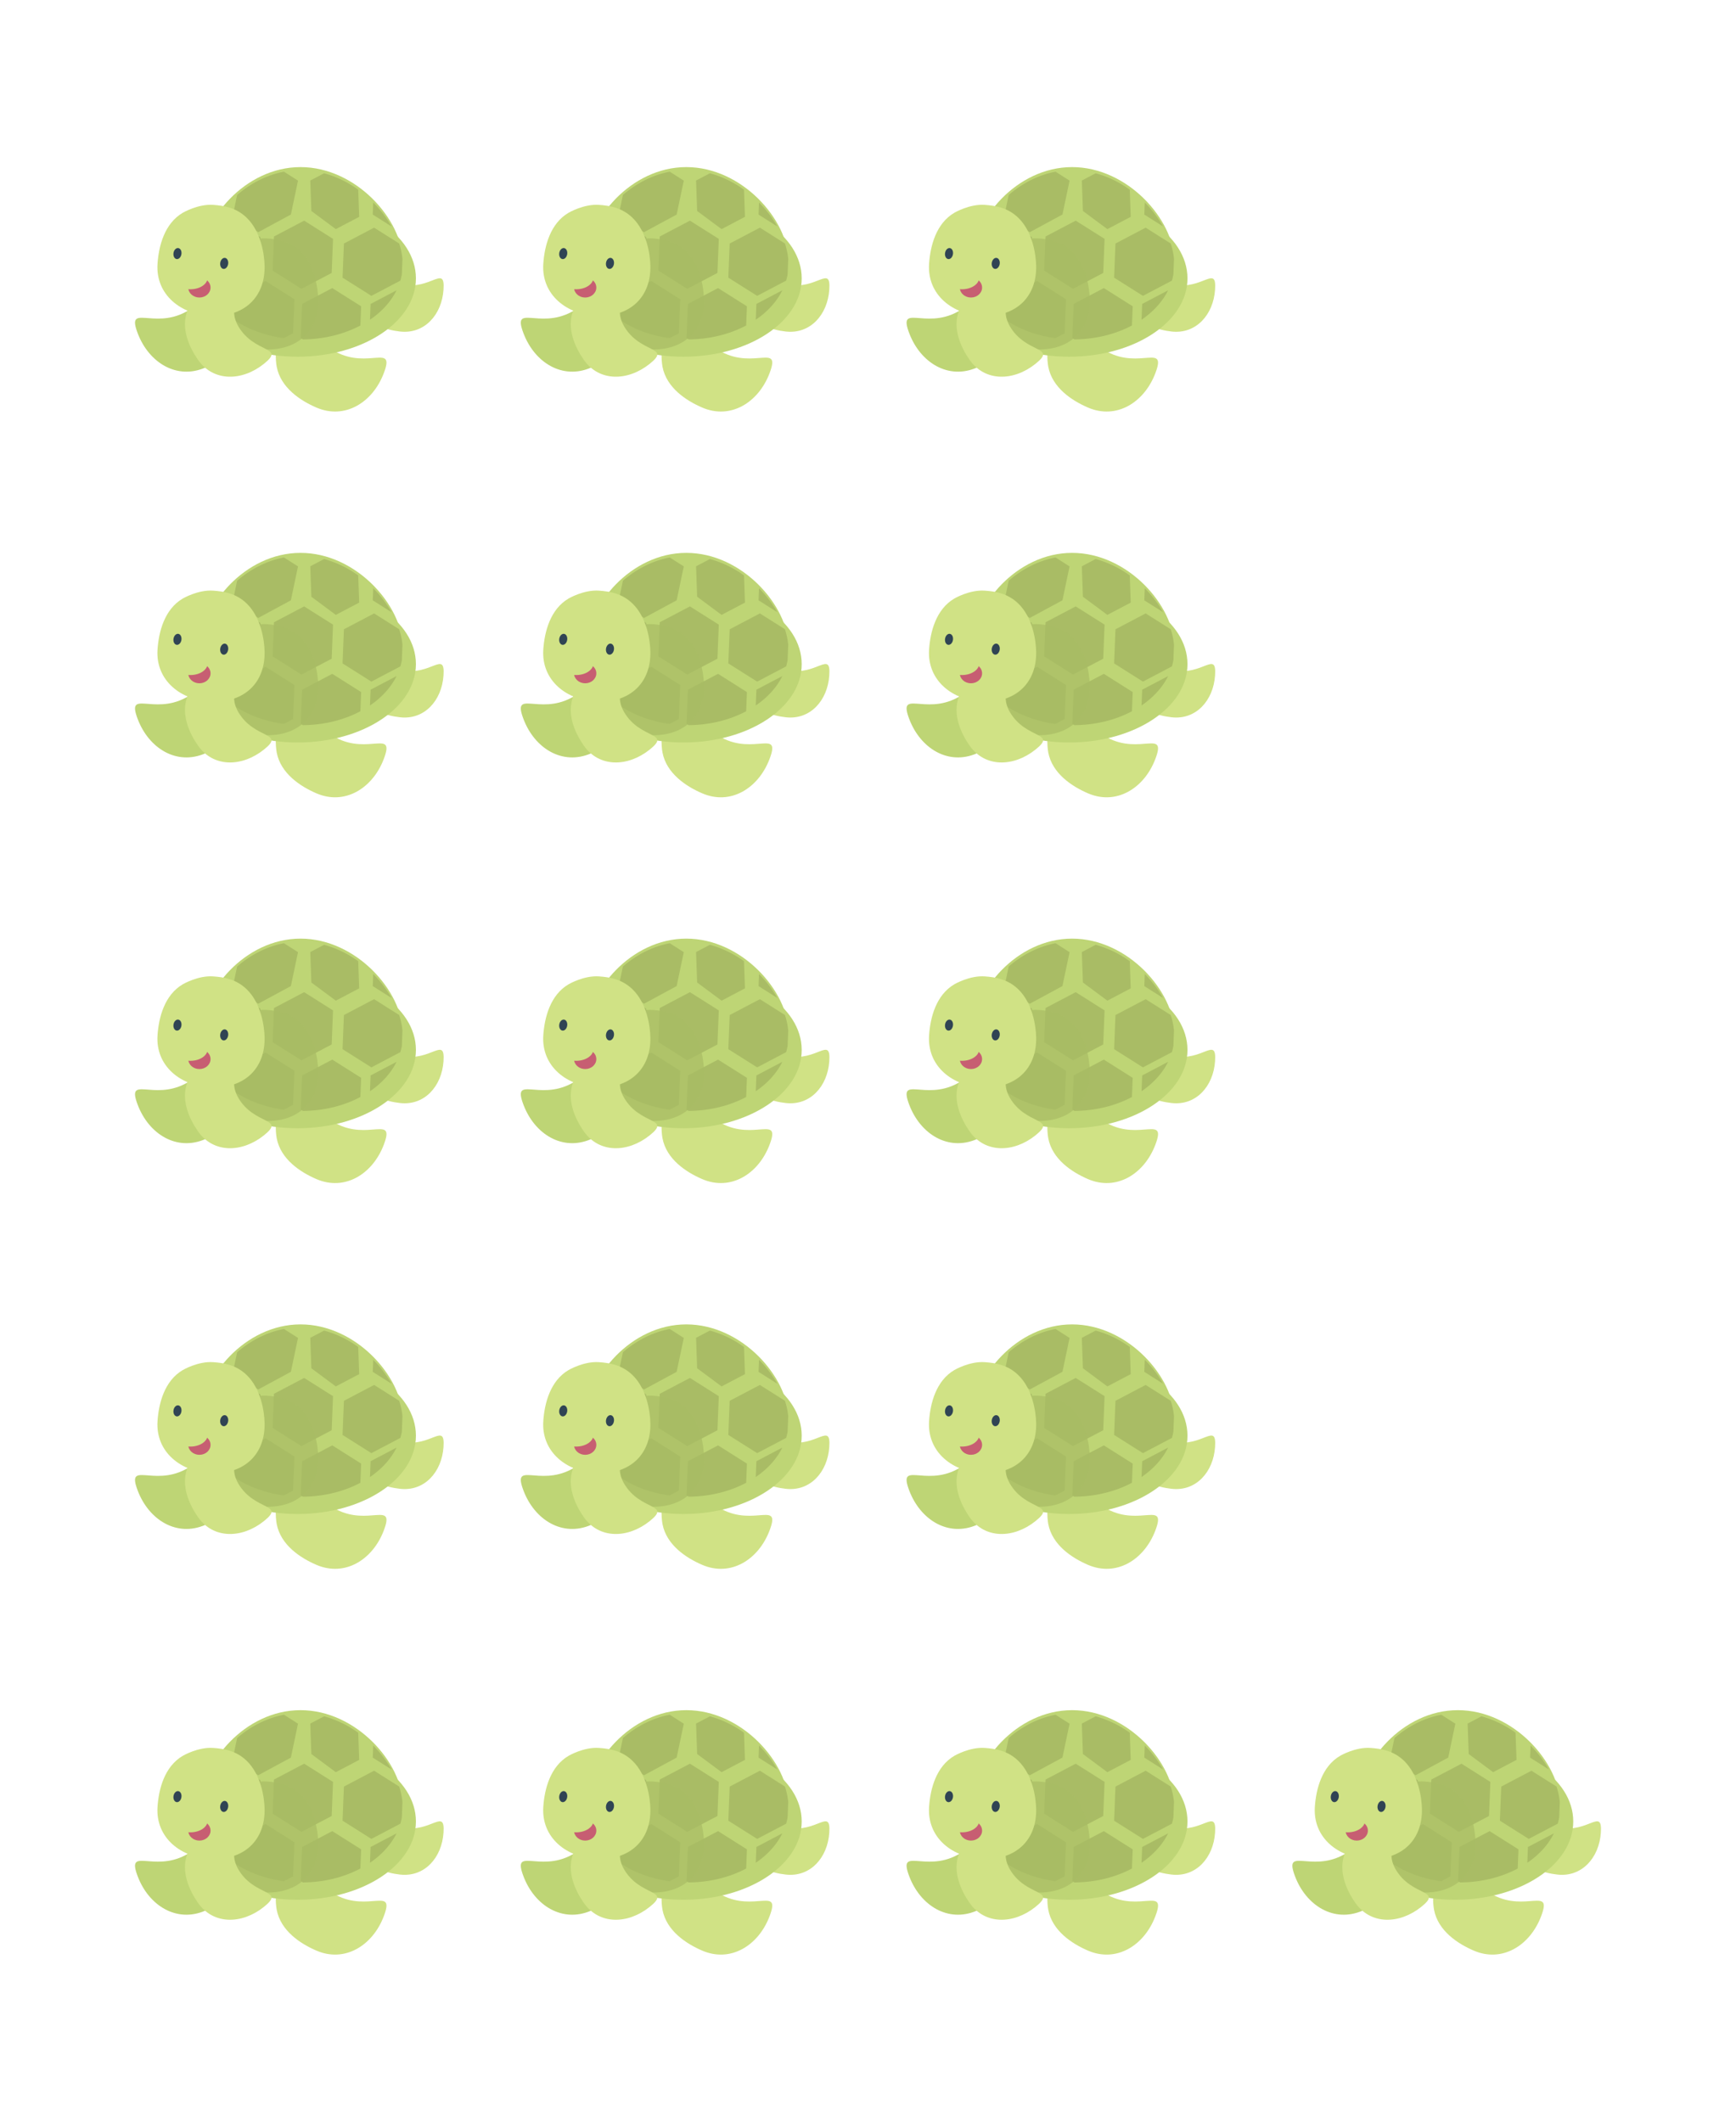 <svg xmlns="http://www.w3.org/2000/svg" width="163.636" height="200" viewBox="0 0 163.636 200"><path fill="#bed575" d="M23.075 176.267s.32-1.633-.252-2.948c-.4-.917-2.616.108-5.34 1.553-3.067 1.629-5.574-.828-4.505 1.995 1.054 2.784 3.685 4.399 6.357 3.246 1.524-.657 3.36-1.87 3.74-3.846z"/><path fill="#d0e285" d="M33.964 174.635s-.62-1.172-.489-2.307c.092-.792 2.02-.522 4.432-.049 2.716.533 4.061-1.921 3.898.481-.16 2.366-1.794 4.206-4.099 3.945-1.315-.149-2.996-.651-3.742-2.07zM26.082 180.026s-.32-1.633.252-2.948c.4-.917 2.616.108 5.34 1.553 3.067 1.629 5.574-.828 4.505 1.995-1.054 2.784-3.685 4.399-6.357 3.246-1.524-.657-3.36-1.87-3.74-3.846z"/><ellipse cx="28.051" cy="171.696" rx="11.153" ry="7.385" fill="#bed575"/><path fill="#bed575" d="M18.955 170.1c0 3.903 4.255 7.067 9.503 7.067s9.504-3.164 9.504-7.067-4.385-8.893-9.634-8.893-9.373 4.99-9.373 8.893z"/><path fill="#a9bc65" d="M25.696 170.964l2.72 1.717 2.847-1.496.128-3.214-2.72-1.718-2.847 1.497zM24.416 171.024l.128-3.214-2.72-1.718-2.06 1.083c-.518 1.07-.808 2.175-.808 3.205 0 .171.01.339.027.506l2.587 1.634 2.846-1.496zM29.247 162.473l.102 2.868 2.305 1.712 2.203-1.158-.092-2.563a9.967 9.967 0 0 0-3.214-1.544l-1.304.685zM32.289 171.626l2.72 1.717 2.728-1.433c.058-.195.104-.392.14-.592l.058-1.456a6.76 6.76 0 0 0-.31-1.456l-2.361-1.491-2.847 1.497-.128 3.214zM21.937 165.806l2.405 1.536 3.076-1.662.672-3.198-1.322-.844c-1.67.318-3.18 1.124-4.416 2.193l-.415 1.975zM35.181 164.54l-.045 1.14 1.77 1.118a10.81 10.81 0 0 0-1.725-2.258zM33.97 176.136l.072-1.809-2.72-1.717-2.847 1.496-.128 3.214.2.126c2.02-.014 3.89-.497 5.423-1.31zM27.625 176.874l.128-3.214-2.72-1.718-2.847 1.497-.087 2.192c1.283.86 2.884 1.462 4.655 1.701l.87-.458zM37.38 172.82l-2.447 1.286-.059 1.487c1.11-.755 1.977-1.703 2.506-2.773zM21.222 174.958l.066-1.672-2.09-1.32c.347 1.123 1.053 2.144 2.024 2.992z"/><path fill="#a9bc65" d="M22.287 168.672s1.434-.844 2.864-.742c.997.071 2.165.253 3.157 1.213 1.35 1.306 1.67 3.461 1.688 4.564.043 2.913-1.903 4.758-4.921 4.688-2.976-.07-5.373-2.014-5.174-4.918.114-1.655.648-3.79 2.386-4.805z" opacity=".7"/><path fill="#d0e285" d="M17.664 174.737s.518-1.392 1.55-2.139c.72-.521 1.614-1.064 2.816-.978 1.634.117-.927 2.241.423 4.576 1.522 2.629 4.516 1.884 2.418 3.559-2.068 1.651-4.765 1.697-6.213-.39-.826-1.19-1.626-2.947-.994-4.628z"/><path fill="#d0e285" d="M17.233 165.509s1.434-.844 2.864-.742c.998.071 2.165.253 3.157 1.213 1.351 1.306 1.671 3.461 1.688 4.564.043 2.913-1.902 4.758-4.92 4.688-2.975-.07-5.373-2.014-5.173-4.918.112-1.655.647-3.79 2.384-4.805z"/><ellipse cx="21.133" cy="170.282" rx=".377" ry=".524" fill="#304454" transform="rotate(188.893 21.133 170.282)"/><ellipse cx="16.727" cy="169.358" rx=".377" ry=".524" fill="#304454" transform="rotate(188.893 16.727 169.358)"/><ellipse cx="18.795" cy="172.562" rx="1.05" ry=".939" fill="#c75e72"/><ellipse cx="17.946" cy="171.623" rx="1.627" ry="1.101" fill="#d0e285"/><path fill="#bed575" d="M23.075 139.903s.32-1.633-.252-2.948c-.4-.917-2.616.108-5.34 1.553-3.067 1.629-5.574-.828-4.505 1.995 1.054 2.784 3.685 4.399 6.357 3.246 1.524-.657 3.36-1.87 3.74-3.846z"/><path fill="#d0e285" d="M33.964 138.272s-.62-1.172-.489-2.307c.092-.792 2.02-.522 4.432-.049 2.716.533 4.061-1.921 3.898.481-.16 2.366-1.794 4.206-4.099 3.945-1.315-.149-2.996-.651-3.742-2.07zM26.082 143.662s-.32-1.633.252-2.948c.4-.917 2.616.108 5.34 1.553 3.067 1.629 5.574-.828 4.505 1.995-1.054 2.784-3.685 4.399-6.357 3.246-1.524-.657-3.36-1.87-3.74-3.846z"/><ellipse cx="28.051" cy="135.332" rx="11.153" ry="7.385" fill="#bed575"/><path fill="#bed575" d="M18.955 133.736c0 3.903 4.255 7.067 9.503 7.067s9.504-3.164 9.504-7.067-4.385-8.893-9.634-8.893-9.373 4.99-9.373 8.893z"/><path fill="#a9bc65" d="M25.696 134.601l2.72 1.717 2.847-1.496.128-3.214-2.72-1.718-2.847 1.497zM24.416 134.66l.128-3.214-2.72-1.718-2.06 1.083c-.518 1.07-.808 2.175-.808 3.205 0 .171.01.339.027.506l2.587 1.634 2.846-1.496zM29.247 126.11l.102 2.868 2.305 1.712 2.203-1.158-.092-2.563a9.967 9.967 0 0 0-3.214-1.544l-1.304.685zM32.289 135.262l2.72 1.717 2.728-1.433c.058-.195.104-.392.14-.592l.058-1.456a6.76 6.76 0 0 0-.31-1.456l-2.361-1.491-2.847 1.497-.128 3.214zM21.937 129.442l2.405 1.536 3.076-1.662.672-3.198-1.322-.844c-1.67.318-3.18 1.124-4.416 2.193l-.415 1.975zM35.181 128.177l-.045 1.14 1.77 1.118a10.81 10.81 0 0 0-1.725-2.258zM33.97 139.773l.072-1.809-2.72-1.717-2.847 1.496-.128 3.214.2.126c2.02-.014 3.89-.497 5.423-1.31zM27.625 140.511l.128-3.214-2.72-1.718-2.847 1.497-.087 2.192c1.283.86 2.884 1.462 4.655 1.701l.87-.458zM37.38 136.457l-2.447 1.286-.059 1.487c1.11-.755 1.977-1.703 2.506-2.773zM21.222 138.595l.066-1.672-2.09-1.32c.347 1.123 1.053 2.144 2.024 2.992z"/><path fill="#a9bc65" d="M22.287 132.308s1.434-.844 2.864-.742c.997.071 2.165.253 3.157 1.213 1.35 1.306 1.67 3.461 1.688 4.564.043 2.913-1.903 4.758-4.921 4.688-2.976-.07-5.373-2.014-5.174-4.918.114-1.655.648-3.79 2.386-4.805z" opacity=".7"/><path fill="#d0e285" d="M17.664 138.373s.518-1.392 1.55-2.139c.72-.521 1.614-1.064 2.816-.978 1.634.117-.927 2.241.423 4.576 1.522 2.629 4.516 1.884 2.418 3.559-2.068 1.651-4.765 1.697-6.213-.39-.826-1.19-1.626-2.947-.994-4.628z"/><path fill="#d0e285" d="M17.233 129.145s1.434-.844 2.864-.742c.998.071 2.165.253 3.157 1.213 1.351 1.306 1.671 3.461 1.688 4.564.043 2.913-1.902 4.758-4.92 4.688-2.975-.07-5.373-2.014-5.173-4.918.112-1.655.647-3.79 2.384-4.805z"/><ellipse cx="21.133" cy="133.919" rx=".377" ry=".524" fill="#304454" transform="rotate(188.893 21.133 133.919)"/><ellipse cx="16.727" cy="132.994" rx=".377" ry=".524" fill="#304454" transform="rotate(188.893 16.727 132.994)"/><ellipse cx="18.795" cy="136.198" rx="1.05" ry=".939" fill="#c75e72"/><ellipse cx="17.946" cy="135.259" rx="1.627" ry="1.101" fill="#d0e285"/><path fill="#bed575" d="M23.075 103.539s.32-1.633-.252-2.948c-.4-.916-2.616.108-5.34 1.553-3.067 1.629-5.574-.828-4.505 1.995 1.054 2.784 3.685 4.399 6.357 3.246 1.524-.657 3.36-1.87 3.74-3.846z"/><path fill="#d0e285" d="M33.964 101.908s-.62-1.172-.489-2.307c.092-.792 2.02-.522 4.432-.05 2.716.534 4.061-1.92 3.898.482-.16 2.366-1.794 4.206-4.099 3.945-1.315-.149-2.996-.651-3.742-2.07zM26.082 107.299s-.32-1.633.252-2.948c.4-.917 2.616.108 5.34 1.553 3.067 1.629 5.574-.828 4.505 1.995-1.054 2.784-3.685 4.399-6.357 3.246-1.524-.657-3.36-1.87-3.74-3.846z"/><ellipse cx="28.051" cy="98.969" rx="11.153" ry="7.385" fill="#bed575"/><path fill="#bed575" d="M18.955 97.372c0 3.903 4.255 7.067 9.503 7.067s9.504-3.164 9.504-7.067-4.385-8.893-9.634-8.893-9.373 4.99-9.373 8.893z"/><path fill="#a9bc65" d="M25.696 98.237l2.72 1.717 2.847-1.496.128-3.214-2.72-1.718-2.847 1.497zM24.416 98.297l.128-3.214-2.72-1.718-2.06 1.083c-.518 1.07-.808 2.175-.808 3.205 0 .17.01.339.027.506l2.587 1.634 2.846-1.496zM29.247 89.746l.102 2.868 2.305 1.712 2.203-1.158-.092-2.563a9.967 9.967 0 0 0-3.214-1.544l-1.304.685zM32.289 98.898l2.72 1.717 2.728-1.433c.058-.195.104-.392.14-.592l.058-1.456a6.76 6.76 0 0 0-.31-1.456l-2.361-1.49-2.847 1.496-.128 3.214zM21.937 93.079l2.405 1.536 3.076-1.662.672-3.198-1.322-.844c-1.67.318-3.18 1.124-4.416 2.193l-.415 1.975zM35.181 91.813l-.045 1.14 1.77 1.118a10.81 10.81 0 0 0-1.725-2.258zM33.97 103.409l.072-1.809-2.72-1.717-2.847 1.496-.128 3.214.2.126c2.02-.014 3.89-.497 5.423-1.31zM27.625 104.147l.128-3.214-2.72-1.718-2.847 1.497-.087 2.192c1.283.86 2.884 1.462 4.655 1.701l.87-.458zM37.38 100.093l-2.447 1.286-.059 1.487c1.11-.755 1.977-1.703 2.506-2.773zM21.222 102.231l.066-1.672-2.09-1.32c.347 1.123 1.053 2.144 2.024 2.992z"/><path fill="#a9bc65" d="M22.287 95.944s1.434-.844 2.864-.742c.997.071 2.165.253 3.157 1.213 1.35 1.306 1.67 3.461 1.688 4.564.043 2.913-1.903 4.758-4.921 4.688-2.976-.07-5.373-2.014-5.174-4.918.114-1.655.648-3.79 2.386-4.805z" opacity=".7"/><path fill="#d0e285" d="M17.664 102.009s.518-1.392 1.55-2.139c.72-.52 1.614-1.064 2.816-.978 1.634.117-.927 2.241.423 4.576 1.522 2.629 4.516 1.884 2.418 3.559-2.068 1.651-4.765 1.697-6.213-.39-.826-1.19-1.626-2.947-.994-4.628z"/><path fill="#d0e285" d="M17.233 92.781s1.434-.844 2.864-.742c.998.072 2.165.254 3.157 1.213 1.351 1.306 1.671 3.462 1.688 4.565.043 2.913-1.902 4.758-4.92 4.688-2.975-.07-5.373-2.014-5.173-4.918.112-1.656.647-3.79 2.384-4.806z"/><ellipse cx="21.133" cy="97.555" rx=".377" ry=".524" fill="#304454" transform="rotate(188.893 21.133 97.555)"/><ellipse cx="16.727" cy="96.63" rx=".377" ry=".524" fill="#304454" transform="rotate(188.893 16.727 96.63)"/><ellipse cx="18.795" cy="99.835" rx="1.05" ry=".939" fill="#c75e72"/><ellipse cx="17.946" cy="98.896" rx="1.627" ry="1.101" fill="#d0e285"/><path fill="#bed575" d="M23.075 67.176s.32-1.633-.252-2.948c-.4-.917-2.616.108-5.34 1.553-3.067 1.629-5.574-.828-4.505 1.995 1.054 2.784 3.685 4.399 6.357 3.246 1.524-.657 3.36-1.87 3.74-3.846z"/><path fill="#d0e285" d="M33.964 65.544s-.62-1.172-.489-2.307c.092-.792 2.02-.522 4.432-.049 2.716.533 4.061-1.92 3.898.481-.16 2.366-1.794 4.206-4.099 3.945-1.315-.149-2.996-.65-3.742-2.07zM26.082 70.935s-.32-1.633.252-2.948c.4-.917 2.616.108 5.34 1.553 3.067 1.629 5.574-.828 4.505 1.995-1.054 2.784-3.685 4.399-6.357 3.246-1.524-.657-3.36-1.87-3.74-3.846z"/><ellipse cx="28.051" cy="62.605" rx="11.153" ry="7.385" fill="#bed575"/><path fill="#bed575" d="M18.955 61.009c0 3.903 4.255 7.067 9.503 7.067s9.504-3.164 9.504-7.067-4.385-8.893-9.634-8.893-9.373 4.99-9.373 8.893z"/><path fill="#a9bc65" d="M25.696 61.873l2.72 1.717 2.847-1.496.128-3.214-2.72-1.718-2.847 1.497zM24.416 61.933l.128-3.214-2.72-1.718-2.06 1.083c-.518 1.07-.808 2.175-.808 3.205 0 .171.01.34.027.506l2.587 1.634 2.846-1.496zM29.247 53.383l.102 2.867 2.305 1.712 2.203-1.158-.092-2.563a9.967 9.967 0 0 0-3.214-1.544l-1.304.685zM32.289 62.535l2.72 1.717 2.728-1.433c.058-.195.104-.392.14-.592l.058-1.456a6.76 6.76 0 0 0-.31-1.456l-2.361-1.491-2.847 1.497-.128 3.214zM21.937 56.715l2.405 1.536 3.076-1.662.672-3.198-1.322-.844c-1.67.318-3.18 1.124-4.416 2.193l-.415 1.975zM35.181 55.45l-.045 1.14 1.77 1.117a10.81 10.81 0 0 0-1.725-2.258zM33.97 67.046l.072-1.81-2.72-1.717-2.847 1.497-.128 3.213.2.127c2.02-.014 3.89-.497 5.423-1.31zM27.625 67.783l.128-3.214-2.72-1.718-2.847 1.497-.087 2.192c1.283.86 2.884 1.462 4.655 1.701l.87-.458zM37.38 63.73l-2.447 1.285-.059 1.487c1.11-.755 1.977-1.703 2.506-2.773zM21.222 65.868l.066-1.672-2.09-1.32c.347 1.123 1.053 2.143 2.024 2.992z"/><path fill="#a9bc65" d="M22.287 59.58s1.434-.843 2.864-.741c.997.07 2.165.253 3.157 1.213 1.35 1.306 1.67 3.46 1.688 4.564.043 2.913-1.903 4.758-4.921 4.688-2.976-.07-5.373-2.014-5.174-4.918.114-1.655.648-3.79 2.386-4.805z" opacity=".7"/><path fill="#d0e285" d="M17.664 65.646s.518-1.392 1.55-2.14c.72-.52 1.614-1.063 2.816-.977 1.634.117-.927 2.24.423 4.576 1.522 2.629 4.516 1.884 2.418 3.559-2.068 1.65-4.765 1.697-6.213-.39-.826-1.19-1.626-2.947-.994-4.628z"/><path fill="#d0e285" d="M17.233 56.418s1.434-.844 2.864-.742c.998.07 2.165.253 3.157 1.213 1.351 1.306 1.671 3.46 1.688 4.564.043 2.913-1.902 4.758-4.92 4.688-2.975-.07-5.373-2.014-5.173-4.918.112-1.655.647-3.79 2.384-4.805z"/><ellipse cx="21.133" cy="61.192" rx=".377" ry=".524" fill="#304454" transform="rotate(188.893 21.133 61.192)"/><ellipse cx="16.727" cy="60.267" rx=".377" ry=".524" fill="#304454" transform="rotate(188.893 16.727 60.267)"/><ellipse cx="18.795" cy="63.471" rx="1.05" ry=".939" fill="#c75e72"/><ellipse cx="17.946" cy="62.532" rx="1.627" ry="1.101" fill="#d0e285"/><path fill="#bed575" d="M23.075 30.812s.32-1.633-.252-2.948c-.4-.917-2.616.108-5.34 1.553-3.067 1.63-5.574-.828-4.505 1.995 1.054 2.784 3.685 4.4 6.357 3.246 1.524-.657 3.36-1.87 3.74-3.846z"/><path fill="#d0e285" d="M33.964 29.18s-.62-1.171-.489-2.306c.092-.792 2.02-.522 4.432-.05 2.716.534 4.061-1.92 3.898.482-.16 2.366-1.794 4.206-4.099 3.945-1.315-.15-2.996-.651-3.742-2.07zM26.082 34.571s-.32-1.633.252-2.948c.4-.917 2.616.108 5.34 1.553 3.067 1.63 5.574-.828 4.505 1.995-1.054 2.784-3.685 4.4-6.357 3.246-1.524-.657-3.36-1.87-3.74-3.846z"/><ellipse cx="28.051" cy="26.241" rx="11.153" ry="7.385" fill="#bed575"/><path fill="#bed575" d="M18.955 24.645c0 3.903 4.255 7.067 9.503 7.067s9.504-3.164 9.504-7.067-4.385-8.893-9.634-8.893-9.373 4.99-9.373 8.893z"/><path fill="#a9bc65" d="M25.696 25.51l2.72 1.717 2.847-1.496.128-3.214-2.72-1.718-2.847 1.497zM24.416 25.57l.128-3.215-2.72-1.718-2.06 1.084c-.518 1.07-.808 2.174-.808 3.204 0 .171.01.34.027.506l2.587 1.634 2.846-1.495zM29.247 17.019l.102 2.868 2.305 1.712 2.203-1.158-.092-2.563a9.967 9.967 0 0 0-3.214-1.544l-1.304.685zM32.289 26.171l2.72 1.717 2.728-1.433c.058-.195.104-.392.14-.592l.058-1.456a6.76 6.76 0 0 0-.31-1.456l-2.361-1.49-2.847 1.496-.128 3.214zM21.937 20.352l2.405 1.535 3.076-1.662.672-3.198-1.322-.844c-1.67.319-3.18 1.125-4.416 2.194l-.415 1.975zM35.181 19.086l-.045 1.14 1.77 1.118a10.81 10.81 0 0 0-1.725-2.258zM33.97 30.682l.072-1.81-2.72-1.716-2.847 1.496-.128 3.214.2.126c2.02-.014 3.89-.497 5.423-1.31zM27.625 31.42l.128-3.214-2.72-1.718-2.847 1.497-.087 2.192c1.283.86 2.884 1.462 4.655 1.7l.87-.457zM37.38 27.366l-2.447 1.286-.059 1.487c1.11-.755 1.977-1.703 2.506-2.773zM21.222 29.504l.066-1.672-2.09-1.32c.347 1.123 1.053 2.144 2.024 2.992z"/><path fill="#a9bc65" d="M22.287 23.217s1.434-.844 2.864-.742c.997.071 2.165.253 3.157 1.213 1.35 1.306 1.67 3.461 1.688 4.564.043 2.913-1.903 4.758-4.921 4.688-2.976-.07-5.373-2.014-5.174-4.918.114-1.655.648-3.79 2.386-4.805z" opacity=".7"/><path fill="#d0e285" d="M17.664 29.282s.518-1.392 1.55-2.139c.72-.52 1.614-1.064 2.816-.978 1.634.117-.927 2.241.423 4.576 1.522 2.63 4.516 1.884 2.418 3.56-2.068 1.65-4.765 1.696-6.213-.39-.826-1.19-1.626-2.948-.994-4.629z"/><path fill="#d0e285" d="M17.233 20.054s1.434-.844 2.864-.742c.998.071 2.165.253 3.157 1.213 1.351 1.306 1.671 3.461 1.688 4.564.043 2.913-1.902 4.758-4.92 4.688-2.975-.07-5.373-2.014-5.173-4.918.112-1.655.647-3.79 2.384-4.805z"/><ellipse cx="21.133" cy="24.828" rx=".377" ry=".524" fill="#304454" transform="rotate(188.893 21.133 24.828)"/><ellipse cx="16.727" cy="23.903" rx=".377" ry=".524" fill="#304454" transform="rotate(188.893 16.727 23.903)"/><ellipse cx="18.795" cy="27.107" rx="1.05" ry=".939" fill="#c75e72"/><ellipse cx="17.946" cy="26.168" rx="1.627" ry="1.101" fill="#d0e285"/><path fill="#bed575" d="M59.438 176.267s.32-1.633-.252-2.948c-.398-.917-2.615.108-5.339 1.553-3.068 1.629-5.575-.828-4.505 1.995 1.053 2.784 3.684 4.399 6.357 3.246 1.523-.657 3.36-1.87 3.74-3.846z"/><path fill="#d0e285" d="M70.328 174.635s-.621-1.172-.49-2.307c.093-.792 2.02-.522 4.433-.049 2.716.533 4.06-1.921 3.898.481-.161 2.366-1.794 4.206-4.1 3.945-1.314-.149-2.995-.651-3.741-2.07zM62.446 180.026s-.32-1.633.252-2.948c.399-.917 2.616.108 5.339 1.553 3.068 1.629 5.575-.828 4.506 1.995-1.054 2.784-3.685 4.399-6.357 3.246-1.524-.657-3.36-1.87-3.74-3.846z"/><ellipse cx="64.415" cy="171.696" rx="11.153" ry="7.385" fill="#bed575"/><path fill="#bed575" d="M55.319 170.1c0 3.903 4.255 7.067 9.503 7.067s9.504-3.164 9.504-7.067-4.385-8.893-9.634-8.893-9.373 4.99-9.373 8.893z"/><path fill="#a9bc65" d="M62.06 170.964l2.72 1.717 2.846-1.496.128-3.214-2.72-1.718-2.847 1.497zM60.78 171.024l.128-3.214-2.72-1.718-2.06 1.083c-.519 1.07-.809 2.175-.809 3.205 0 .171.011.339.027.506l2.587 1.634 2.847-1.496zM65.61 162.473l.103 2.868 2.305 1.712 2.203-1.158-.093-2.563a9.967 9.967 0 0 0-3.213-1.544l-1.305.685zM68.652 171.626l2.72 1.717 2.728-1.433c.058-.195.104-.392.14-.592l.058-1.456a6.76 6.76 0 0 0-.31-1.456l-2.36-1.491-2.848 1.497-.128 3.214zM58.3 165.806l2.406 1.536 3.076-1.662.672-3.198-1.322-.844c-1.67.318-3.18 1.124-4.416 2.193l-.415 1.975zM71.545 164.54l-.045 1.14 1.769 1.118a10.81 10.81 0 0 0-1.724-2.258zM70.334 176.136l.072-1.809-2.72-1.717-2.847 1.496-.128 3.214.2.126c2.02-.014 3.89-.497 5.423-1.31zM63.989 176.874l.128-3.214-2.72-1.718-2.847 1.497-.087 2.192c1.283.86 2.884 1.462 4.655 1.701l.87-.458zM73.744 172.82l-2.447 1.286-.059 1.487c1.11-.755 1.977-1.703 2.506-2.773zM57.585 174.958l.066-1.672-2.089-1.32c.346 1.123 1.052 2.144 2.023 2.992z"/><path fill="#a9bc65" d="M58.65 168.672s1.434-.844 2.864-.742c.998.071 2.165.253 3.157 1.213 1.351 1.306 1.671 3.461 1.688 4.564.043 2.913-1.903 4.758-4.92 4.688-2.976-.07-5.374-2.014-5.174-4.918.113-1.655.648-3.79 2.385-4.805z" opacity=".7"/><path fill="#d0e285" d="M54.028 174.737s.518-1.392 1.55-2.139c.719-.521 1.614-1.064 2.816-.978 1.634.117-.927 2.241.423 4.576 1.522 2.629 4.516 1.884 2.418 3.559-2.068 1.651-4.765 1.697-6.213-.39-.826-1.19-1.626-2.947-.994-4.628z"/><path fill="#d0e285" d="M53.597 165.509s1.434-.844 2.864-.742c.998.071 2.165.253 3.157 1.213 1.351 1.306 1.671 3.461 1.688 4.564.043 2.913-1.903 4.758-4.92 4.688-2.976-.07-5.374-2.014-5.174-4.918.113-1.655.648-3.79 2.385-4.805z"/><ellipse cx="57.497" cy="170.282" rx=".377" ry=".524" fill="#304454" transform="rotate(188.893 57.497 170.282)"/><ellipse cx="53.09" cy="169.358" rx=".377" ry=".524" fill="#304454" transform="rotate(188.893 53.09 169.358)"/><ellipse cx="55.159" cy="172.562" rx="1.05" ry=".939" fill="#c75e72"/><ellipse cx="54.309" cy="171.623" rx="1.627" ry="1.101" fill="#d0e285"/><path fill="#bed575" d="M59.438 139.903s.32-1.633-.252-2.948c-.398-.917-2.615.108-5.339 1.553-3.068 1.629-5.575-.828-4.505 1.995 1.053 2.784 3.684 4.399 6.357 3.246 1.523-.657 3.36-1.87 3.74-3.846z"/><path fill="#d0e285" d="M70.328 138.272s-.621-1.172-.49-2.307c.093-.792 2.02-.522 4.433-.049 2.716.533 4.06-1.921 3.898.481-.161 2.366-1.794 4.206-4.1 3.945-1.314-.149-2.995-.651-3.741-2.07zM62.446 143.662s-.32-1.633.252-2.948c.399-.917 2.616.108 5.339 1.553 3.068 1.629 5.575-.828 4.506 1.995-1.054 2.784-3.685 4.399-6.357 3.246-1.524-.657-3.36-1.87-3.74-3.846z"/><ellipse cx="64.415" cy="135.332" rx="11.153" ry="7.385" fill="#bed575"/><path fill="#bed575" d="M55.319 133.736c0 3.903 4.255 7.067 9.503 7.067s9.504-3.164 9.504-7.067-4.385-8.893-9.634-8.893-9.373 4.99-9.373 8.893z"/><path fill="#a9bc65" d="M62.06 134.601l2.72 1.717 2.846-1.496.128-3.214-2.72-1.718-2.847 1.497zM60.78 134.66l.128-3.214-2.72-1.718-2.06 1.083c-.519 1.07-.809 2.175-.809 3.205 0 .171.011.339.027.506l2.587 1.634 2.847-1.496zM65.61 126.11l.103 2.868 2.305 1.712 2.203-1.158-.093-2.563a9.967 9.967 0 0 0-3.213-1.544l-1.305.685zM68.652 135.262l2.72 1.717 2.728-1.433c.058-.195.104-.392.14-.592l.058-1.456a6.76 6.76 0 0 0-.31-1.456l-2.36-1.491-2.848 1.497-.128 3.214zM58.3 129.442l2.406 1.536 3.076-1.662.672-3.198-1.322-.844c-1.67.318-3.18 1.124-4.416 2.193l-.415 1.975zM71.545 128.177l-.045 1.14 1.769 1.118a10.81 10.81 0 0 0-1.724-2.258zM70.334 139.773l.072-1.809-2.72-1.717-2.847 1.496-.128 3.214.2.126c2.02-.014 3.89-.497 5.423-1.31zM63.989 140.511l.128-3.214-2.72-1.718-2.847 1.497-.087 2.192c1.283.86 2.884 1.462 4.655 1.701l.87-.458zM73.744 136.457l-2.447 1.286-.059 1.487c1.11-.755 1.977-1.703 2.506-2.773zM57.585 138.595l.066-1.672-2.089-1.32c.346 1.123 1.052 2.144 2.023 2.992z"/><path fill="#a9bc65" d="M58.65 132.308s1.434-.844 2.864-.742c.998.071 2.165.253 3.157 1.213 1.351 1.306 1.671 3.461 1.688 4.564.043 2.913-1.903 4.758-4.92 4.688-2.976-.07-5.374-2.014-5.174-4.918.113-1.655.648-3.79 2.385-4.805z" opacity=".7"/><path fill="#d0e285" d="M54.028 138.373s.518-1.392 1.55-2.139c.719-.521 1.614-1.064 2.816-.978 1.634.117-.927 2.241.423 4.576 1.522 2.629 4.516 1.884 2.418 3.559-2.068 1.651-4.765 1.697-6.213-.39-.826-1.19-1.626-2.947-.994-4.628z"/><path fill="#d0e285" d="M53.597 129.145s1.434-.844 2.864-.742c.998.071 2.165.253 3.157 1.213 1.351 1.306 1.671 3.461 1.688 4.564.043 2.913-1.903 4.758-4.92 4.688-2.976-.07-5.374-2.014-5.174-4.918.113-1.655.648-3.79 2.385-4.805z"/><ellipse cx="57.497" cy="133.919" rx=".377" ry=".524" fill="#304454" transform="rotate(188.893 57.497 133.919)"/><ellipse cx="53.09" cy="132.994" rx=".377" ry=".524" fill="#304454" transform="rotate(188.893 53.09 132.994)"/><ellipse cx="55.159" cy="136.198" rx="1.05" ry=".939" fill="#c75e72"/><ellipse cx="54.309" cy="135.259" rx="1.627" ry="1.101" fill="#d0e285"/><path fill="#bed575" d="M59.438 103.539s.32-1.633-.252-2.948c-.398-.916-2.615.108-5.339 1.553-3.068 1.629-5.575-.828-4.505 1.995 1.053 2.784 3.684 4.399 6.357 3.246 1.523-.657 3.36-1.87 3.74-3.846z"/><path fill="#d0e285" d="M70.328 101.908s-.621-1.172-.49-2.307c.093-.792 2.02-.522 4.433-.05 2.716.534 4.06-1.92 3.898.482-.161 2.366-1.794 4.206-4.1 3.945-1.314-.149-2.995-.651-3.741-2.07zM62.446 107.299s-.32-1.633.252-2.948c.399-.917 2.616.108 5.339 1.553 3.068 1.629 5.575-.828 4.506 1.995-1.054 2.784-3.685 4.399-6.357 3.246-1.524-.657-3.36-1.87-3.74-3.846z"/><ellipse cx="64.415" cy="98.969" rx="11.153" ry="7.385" fill="#bed575"/><path fill="#bed575" d="M55.319 97.372c0 3.903 4.255 7.067 9.503 7.067s9.504-3.164 9.504-7.067-4.385-8.893-9.634-8.893-9.373 4.99-9.373 8.893z"/><path fill="#a9bc65" d="M62.06 98.237l2.72 1.717 2.846-1.496.128-3.214-2.72-1.718-2.847 1.497zM60.78 98.297l.128-3.214-2.72-1.718-2.06 1.083c-.519 1.07-.809 2.175-.809 3.205 0 .17.011.339.027.506l2.587 1.634 2.847-1.496zM65.61 89.746l.103 2.868 2.305 1.712 2.203-1.158-.093-2.563a9.967 9.967 0 0 0-3.213-1.544l-1.305.685zM68.652 98.898l2.72 1.717 2.728-1.433c.058-.195.104-.392.14-.592l.058-1.456a6.76 6.76 0 0 0-.31-1.456l-2.36-1.49-2.848 1.496-.128 3.214zM58.3 93.079l2.406 1.536 3.076-1.662.672-3.198-1.322-.844c-1.67.318-3.18 1.124-4.416 2.193l-.415 1.975zM71.545 91.813l-.045 1.14 1.769 1.118a10.81 10.81 0 0 0-1.724-2.258zM70.334 103.409l.072-1.809-2.72-1.717-2.847 1.496-.128 3.214.2.126c2.02-.014 3.89-.497 5.423-1.31zM63.989 104.147l.128-3.214-2.72-1.718-2.847 1.497-.087 2.192c1.283.86 2.884 1.462 4.655 1.701l.87-.458zM73.744 100.093l-2.447 1.286-.059 1.487c1.11-.755 1.977-1.703 2.506-2.773zM57.585 102.231l.066-1.672-2.089-1.32c.346 1.123 1.052 2.144 2.023 2.992z"/><path fill="#a9bc65" d="M58.65 95.944s1.434-.844 2.864-.742c.998.071 2.165.253 3.157 1.213 1.351 1.306 1.671 3.461 1.688 4.564.043 2.913-1.903 4.758-4.92 4.688-2.976-.07-5.374-2.014-5.174-4.918.113-1.655.648-3.79 2.385-4.805z" opacity=".7"/><path fill="#d0e285" d="M54.028 102.009s.518-1.392 1.55-2.139c.719-.52 1.614-1.064 2.816-.978 1.634.117-.927 2.241.423 4.576 1.522 2.629 4.516 1.884 2.418 3.559-2.068 1.651-4.765 1.697-6.213-.39-.826-1.19-1.626-2.947-.994-4.628z"/><path fill="#d0e285" d="M53.597 92.781s1.434-.844 2.864-.742c.998.072 2.165.254 3.157 1.213 1.351 1.306 1.671 3.462 1.688 4.565.043 2.913-1.903 4.758-4.92 4.688-2.976-.07-5.374-2.014-5.174-4.918.113-1.656.648-3.79 2.385-4.806z"/><ellipse cx="57.497" cy="97.555" rx=".377" ry=".524" fill="#304454" transform="rotate(188.893 57.497 97.555)"/><ellipse cx="53.09" cy="96.63" rx=".377" ry=".524" fill="#304454" transform="rotate(188.893 53.09 96.63)"/><ellipse cx="55.159" cy="99.835" rx="1.05" ry=".939" fill="#c75e72"/><ellipse cx="54.309" cy="98.896" rx="1.627" ry="1.101" fill="#d0e285"/><path fill="#bed575" d="M59.438 67.176s.32-1.633-.252-2.948c-.398-.917-2.615.108-5.339 1.553-3.068 1.629-5.575-.828-4.505 1.995 1.053 2.784 3.684 4.399 6.357 3.246 1.523-.657 3.36-1.87 3.74-3.846z"/><path fill="#d0e285" d="M70.328 65.544s-.621-1.172-.49-2.307c.093-.792 2.02-.522 4.433-.049 2.716.533 4.06-1.92 3.898.481-.161 2.366-1.794 4.206-4.1 3.945-1.314-.149-2.995-.65-3.741-2.07zM62.446 70.935s-.32-1.633.252-2.948c.399-.917 2.616.108 5.339 1.553 3.068 1.629 5.575-.828 4.506 1.995-1.054 2.784-3.685 4.399-6.357 3.246-1.524-.657-3.36-1.87-3.74-3.846z"/><ellipse cx="64.415" cy="62.605" rx="11.153" ry="7.385" fill="#bed575"/><path fill="#bed575" d="M55.319 61.009c0 3.903 4.255 7.067 9.503 7.067s9.504-3.164 9.504-7.067-4.385-8.893-9.634-8.893-9.373 4.99-9.373 8.893z"/><path fill="#a9bc65" d="M62.06 61.873l2.72 1.717 2.846-1.496.128-3.214-2.72-1.718-2.847 1.497zM60.78 61.933l.128-3.214-2.72-1.718-2.06 1.083c-.519 1.07-.809 2.175-.809 3.205 0 .171.011.34.027.506l2.587 1.634 2.847-1.496zM65.61 53.383l.103 2.867 2.305 1.712 2.203-1.158-.093-2.563a9.967 9.967 0 0 0-3.213-1.544l-1.305.685zM68.652 62.535l2.72 1.717 2.728-1.433c.058-.195.104-.392.14-.592l.058-1.456a6.76 6.76 0 0 0-.31-1.456l-2.36-1.491-2.848 1.497-.128 3.214zM58.3 56.715l2.406 1.536 3.076-1.662.672-3.198-1.322-.844c-1.67.318-3.18 1.124-4.416 2.193l-.415 1.975zM71.545 55.45l-.045 1.14 1.769 1.117a10.81 10.81 0 0 0-1.724-2.258zM70.334 67.046l.072-1.81-2.72-1.717-2.847 1.497-.128 3.213.2.127c2.02-.014 3.89-.497 5.423-1.31zM63.989 67.783l.128-3.214-2.72-1.718-2.847 1.497-.087 2.192c1.283.86 2.884 1.462 4.655 1.701l.87-.458zM73.744 63.73l-2.447 1.285-.059 1.487c1.11-.755 1.977-1.703 2.506-2.773zM57.585 65.868l.066-1.672-2.089-1.32c.346 1.123 1.052 2.143 2.023 2.992z"/><path fill="#a9bc65" d="M58.65 59.58s1.434-.843 2.864-.741c.998.07 2.165.253 3.157 1.213 1.351 1.306 1.671 3.46 1.688 4.564.043 2.913-1.903 4.758-4.92 4.688-2.976-.07-5.374-2.014-5.174-4.918.113-1.655.648-3.79 2.385-4.805z" opacity=".7"/><path fill="#d0e285" d="M54.028 65.646s.518-1.392 1.55-2.14c.719-.52 1.614-1.063 2.816-.977 1.634.117-.927 2.24.423 4.576 1.522 2.629 4.516 1.884 2.418 3.559-2.068 1.65-4.765 1.697-6.213-.39-.826-1.19-1.626-2.947-.994-4.628z"/><path fill="#d0e285" d="M53.597 56.418s1.434-.844 2.864-.742c.998.07 2.165.253 3.157 1.213 1.351 1.306 1.671 3.46 1.688 4.564.043 2.913-1.903 4.758-4.92 4.688-2.976-.07-5.374-2.014-5.174-4.918.113-1.655.648-3.79 2.385-4.805z"/><ellipse cx="57.497" cy="61.192" rx=".377" ry=".524" fill="#304454" transform="rotate(188.893 57.497 61.192)"/><ellipse cx="53.09" cy="60.267" rx=".377" ry=".524" fill="#304454" transform="rotate(188.893 53.09 60.267)"/><ellipse cx="55.159" cy="63.471" rx="1.05" ry=".939" fill="#c75e72"/><ellipse cx="54.309" cy="62.532" rx="1.627" ry="1.101" fill="#d0e285"/><path fill="#bed575" d="M59.438 30.812s.32-1.633-.252-2.948c-.398-.917-2.615.108-5.339 1.553-3.068 1.63-5.575-.828-4.505 1.995 1.053 2.784 3.684 4.4 6.357 3.246 1.523-.657 3.36-1.87 3.74-3.846z"/><path fill="#d0e285" d="M70.328 29.18s-.621-1.171-.49-2.306c.093-.792 2.02-.522 4.433-.05 2.716.534 4.06-1.92 3.898.482-.161 2.366-1.794 4.206-4.1 3.945-1.314-.15-2.995-.651-3.741-2.07zM62.446 34.571s-.32-1.633.252-2.948c.399-.917 2.616.108 5.339 1.553 3.068 1.63 5.575-.828 4.506 1.995-1.054 2.784-3.685 4.4-6.357 3.246-1.524-.657-3.36-1.87-3.74-3.846z"/><ellipse cx="64.415" cy="26.241" rx="11.153" ry="7.385" fill="#bed575"/><path fill="#bed575" d="M55.319 24.645c0 3.903 4.255 7.067 9.503 7.067s9.504-3.164 9.504-7.067-4.385-8.893-9.634-8.893-9.373 4.99-9.373 8.893z"/><path fill="#a9bc65" d="M62.06 25.51l2.72 1.717 2.846-1.496.128-3.214-2.72-1.718-2.847 1.497zM60.78 25.57l.128-3.215-2.72-1.718-2.06 1.084c-.519 1.07-.809 2.174-.809 3.204 0 .171.011.34.027.506l2.587 1.634 2.847-1.495zM65.61 17.019l.103 2.868 2.305 1.712 2.203-1.158-.093-2.563a9.967 9.967 0 0 0-3.213-1.544l-1.305.685zM68.652 26.171l2.72 1.717 2.728-1.433c.058-.195.104-.392.14-.592l.058-1.456a6.76 6.76 0 0 0-.31-1.456l-2.36-1.49-2.848 1.496-.128 3.214zM58.3 20.352l2.406 1.535 3.076-1.662.672-3.198-1.322-.844c-1.67.319-3.18 1.125-4.416 2.194l-.415 1.975zM71.545 19.086l-.045 1.14 1.769 1.118a10.81 10.81 0 0 0-1.724-2.258zM70.334 30.682l.072-1.81-2.72-1.716-2.847 1.496-.128 3.214.2.126c2.02-.014 3.89-.497 5.423-1.31zM63.989 31.42l.128-3.214-2.72-1.718-2.847 1.497-.087 2.192c1.283.86 2.884 1.462 4.655 1.7l.87-.457zM73.744 27.366l-2.447 1.286-.059 1.487c1.11-.755 1.977-1.703 2.506-2.773zM57.585 29.504l.066-1.672-2.089-1.32c.346 1.123 1.052 2.144 2.023 2.992z"/><path fill="#a9bc65" d="M58.65 23.217s1.434-.844 2.864-.742c.998.071 2.165.253 3.157 1.213 1.351 1.306 1.671 3.461 1.688 4.564.043 2.913-1.903 4.758-4.92 4.688-2.976-.07-5.374-2.014-5.174-4.918.113-1.655.648-3.79 2.385-4.805z" opacity=".7"/><path fill="#d0e285" d="M54.028 29.282s.518-1.392 1.55-2.139c.719-.52 1.614-1.064 2.816-.978 1.634.117-.927 2.241.423 4.576 1.522 2.63 4.516 1.884 2.418 3.56-2.068 1.65-4.765 1.696-6.213-.39-.826-1.19-1.626-2.948-.994-4.629z"/><path fill="#d0e285" d="M53.597 20.054s1.434-.844 2.864-.742c.998.071 2.165.253 3.157 1.213 1.351 1.306 1.671 3.461 1.688 4.564.043 2.913-1.903 4.758-4.92 4.688-2.976-.07-5.374-2.014-5.174-4.918.113-1.655.648-3.79 2.385-4.805z"/><ellipse cx="57.497" cy="24.828" rx=".377" ry=".524" fill="#304454" transform="rotate(188.893 57.497 24.828)"/><ellipse cx="53.09" cy="23.903" rx=".377" ry=".524" fill="#304454" transform="rotate(188.893 53.09 23.903)"/><ellipse cx="55.159" cy="27.107" rx="1.05" ry=".939" fill="#c75e72"/><ellipse cx="54.309" cy="26.168" rx="1.627" ry="1.101" fill="#d0e285"/><path fill="#bed575" d="M95.802 176.267s.32-1.633-.252-2.948c-.399-.917-2.616.108-5.339 1.553-3.068 1.629-5.575-.828-4.506 1.995 1.054 2.784 3.685 4.399 6.357 3.246 1.524-.657 3.36-1.87 3.74-3.846z"/><path fill="#d0e285" d="M106.691 174.635s-.621-1.172-.489-2.307c.092-.792 2.02-.522 4.432-.049 2.716.533 4.061-1.921 3.898.481-.161 2.366-1.794 4.206-4.099 3.945-1.315-.149-2.996-.651-3.742-2.07zM98.81 180.026s-.32-1.633.252-2.948c.399-.917 2.616.108 5.339 1.553 3.068 1.629 5.575-.828 4.506 1.995-1.054 2.784-3.685 4.399-6.357 3.246-1.524-.657-3.36-1.87-3.74-3.846z"/><ellipse cx="100.778" cy="171.696" rx="11.153" ry="7.385" fill="#bed575"/><path fill="#bed575" d="M91.683 170.1c0 3.903 4.255 7.067 9.503 7.067s9.504-3.164 9.504-7.067-4.385-8.893-9.634-8.893-9.373 4.99-9.373 8.893z"/><path fill="#a9bc65" d="M98.423 170.964l2.72 1.717 2.847-1.496.128-3.214-2.72-1.718-2.847 1.497zM97.144 171.024l.128-3.214-2.72-1.718-2.06 1.083c-.52 1.07-.81 2.175-.81 3.205 0 .171.012.339.028.506l2.587 1.634 2.847-1.496zM101.974 162.473l.102 2.868 2.305 1.712 2.203-1.158-.092-2.563a9.967 9.967 0 0 0-3.214-1.544l-1.304.685zM105.016 171.626l2.72 1.717 2.728-1.433c.058-.195.104-.392.14-.592l.058-1.456a6.76 6.76 0 0 0-.31-1.456l-2.361-1.491-2.847 1.497-.128 3.214zM94.665 165.806l2.404 1.536 3.077-1.662.672-3.198-1.322-.844c-1.67.318-3.18 1.124-4.416 2.193l-.415 1.975zM107.908 164.54l-.045 1.14 1.769 1.118a10.81 10.81 0 0 0-1.724-2.258zM106.697 176.136l.072-1.809-2.72-1.717-2.847 1.496-.128 3.214.2.126c2.021-.014 3.891-.497 5.423-1.31zM100.352 176.874l.128-3.214-2.72-1.718-2.847 1.497-.087 2.192c1.283.86 2.884 1.462 4.655 1.701l.871-.458zM110.108 172.82l-2.447 1.286-.059 1.487c1.109-.755 1.977-1.703 2.506-2.773zM93.949 174.958l.066-1.672-2.09-1.32c.347 1.123 1.053 2.144 2.024 2.992z"/><path fill="#a9bc65" d="M95.014 168.672s1.434-.844 2.864-.742c.998.071 2.165.253 3.157 1.213 1.351 1.306 1.671 3.461 1.688 4.564.043 2.913-1.903 4.758-4.921 4.688-2.975-.07-5.373-2.014-5.173-4.918.113-1.655.648-3.79 2.385-4.805z" opacity=".7"/><path fill="#d0e285" d="M90.392 174.737s.518-1.392 1.55-2.139c.719-.521 1.614-1.064 2.816-.978 1.634.117-.927 2.241.423 4.576 1.522 2.629 4.516 1.884 2.418 3.559-2.068 1.651-4.765 1.697-6.213-.39-.826-1.19-1.626-2.947-.994-4.628z"/><path fill="#d0e285" d="M89.96 165.509s1.435-.844 2.865-.742c.998.071 2.165.253 3.157 1.213 1.35 1.306 1.67 3.461 1.688 4.564.043 2.913-1.903 4.758-4.921 4.688-2.975-.07-5.373-2.014-5.173-4.918.113-1.655.648-3.79 2.385-4.805z"/><ellipse cx="93.861" cy="170.282" rx=".377" ry=".524" fill="#304454" transform="rotate(188.893 93.86 170.282)"/><ellipse cx="89.454" cy="169.358" rx=".377" ry=".524" fill="#304454" transform="rotate(188.893 89.454 169.358)"/><ellipse cx="91.522" cy="172.562" rx="1.05" ry=".939" fill="#c75e72"/><ellipse cx="90.673" cy="171.623" rx="1.627" ry="1.101" fill="#d0e285"/><path fill="#bed575" d="M95.802 139.903s.32-1.633-.252-2.948c-.399-.917-2.616.108-5.339 1.553-3.068 1.629-5.575-.828-4.506 1.995 1.054 2.784 3.685 4.399 6.357 3.246 1.524-.657 3.36-1.87 3.74-3.846z"/><path fill="#d0e285" d="M106.691 138.272s-.621-1.172-.489-2.307c.092-.792 2.02-.522 4.432-.049 2.716.533 4.061-1.921 3.898.481-.161 2.366-1.794 4.206-4.099 3.945-1.315-.149-2.996-.651-3.742-2.07zM98.81 143.662s-.32-1.633.252-2.948c.399-.917 2.616.108 5.339 1.553 3.068 1.629 5.575-.828 4.506 1.995-1.054 2.784-3.685 4.399-6.357 3.246-1.524-.657-3.36-1.87-3.74-3.846z"/><ellipse cx="100.778" cy="135.332" rx="11.153" ry="7.385" fill="#bed575"/><path fill="#bed575" d="M91.683 133.736c0 3.903 4.255 7.067 9.503 7.067s9.504-3.164 9.504-7.067-4.385-8.893-9.634-8.893-9.373 4.99-9.373 8.893z"/><path fill="#a9bc65" d="M98.423 134.601l2.72 1.717 2.847-1.496.128-3.214-2.72-1.718-2.847 1.497zM97.144 134.66l.128-3.214-2.72-1.718-2.06 1.083c-.52 1.07-.81 2.175-.81 3.205 0 .171.012.339.028.506l2.587 1.634 2.847-1.496zM101.974 126.11l.102 2.868 2.305 1.712 2.203-1.158-.092-2.563a9.967 9.967 0 0 0-3.214-1.544l-1.304.685zM105.016 135.262l2.72 1.717 2.728-1.433c.058-.195.104-.392.14-.592l.058-1.456a6.76 6.76 0 0 0-.31-1.456l-2.361-1.491-2.847 1.497-.128 3.214zM94.665 129.442l2.404 1.536 3.077-1.662.672-3.198-1.322-.844c-1.67.318-3.18 1.124-4.416 2.193l-.415 1.975zM107.908 128.177l-.045 1.14 1.769 1.118a10.81 10.81 0 0 0-1.724-2.258zM106.697 139.773l.072-1.809-2.72-1.717-2.847 1.496-.128 3.214.2.126c2.021-.014 3.891-.497 5.423-1.31zM100.352 140.511l.128-3.214-2.72-1.718-2.847 1.497-.087 2.192c1.283.86 2.884 1.462 4.655 1.701l.871-.458zM110.108 136.457l-2.447 1.286-.059 1.487c1.109-.755 1.977-1.703 2.506-2.773zM93.949 138.595l.066-1.672-2.09-1.32c.347 1.123 1.053 2.144 2.024 2.992z"/><path fill="#a9bc65" d="M95.014 132.308s1.434-.844 2.864-.742c.998.071 2.165.253 3.157 1.213 1.351 1.306 1.671 3.461 1.688 4.564.043 2.913-1.903 4.758-4.921 4.688-2.975-.07-5.373-2.014-5.173-4.918.113-1.655.648-3.79 2.385-4.805z" opacity=".7"/><path fill="#d0e285" d="M90.392 138.373s.518-1.392 1.55-2.139c.719-.521 1.614-1.064 2.816-.978 1.634.117-.927 2.241.423 4.576 1.522 2.629 4.516 1.884 2.418 3.559-2.068 1.651-4.765 1.697-6.213-.39-.826-1.19-1.626-2.947-.994-4.628z"/><path fill="#d0e285" d="M89.96 129.145s1.435-.844 2.865-.742c.998.071 2.165.253 3.157 1.213 1.35 1.306 1.67 3.461 1.688 4.564.043 2.913-1.903 4.758-4.921 4.688-2.975-.07-5.373-2.014-5.173-4.918.113-1.655.648-3.79 2.385-4.805z"/><ellipse cx="93.861" cy="133.919" rx=".377" ry=".524" fill="#304454" transform="rotate(188.893 93.86 133.919)"/><ellipse cx="89.454" cy="132.994" rx=".377" ry=".524" fill="#304454" transform="rotate(188.893 89.454 132.994)"/><ellipse cx="91.522" cy="136.198" rx="1.05" ry=".939" fill="#c75e72"/><ellipse cx="90.673" cy="135.259" rx="1.627" ry="1.101" fill="#d0e285"/><path fill="#bed575" d="M95.802 103.539s.32-1.633-.252-2.948c-.399-.916-2.616.108-5.339 1.553-3.068 1.629-5.575-.828-4.506 1.995 1.054 2.784 3.685 4.399 6.357 3.246 1.524-.657 3.36-1.87 3.74-3.846z"/><path fill="#d0e285" d="M106.691 101.908s-.621-1.172-.489-2.307c.092-.792 2.02-.522 4.432-.05 2.716.534 4.061-1.92 3.898.482-.161 2.366-1.794 4.206-4.099 3.945-1.315-.149-2.996-.651-3.742-2.07zM98.81 107.299s-.32-1.633.252-2.948c.399-.917 2.616.108 5.339 1.553 3.068 1.629 5.575-.828 4.506 1.995-1.054 2.784-3.685 4.399-6.357 3.246-1.524-.657-3.36-1.87-3.74-3.846z"/><ellipse cx="100.778" cy="98.969" rx="11.153" ry="7.385" fill="#bed575"/><path fill="#bed575" d="M91.683 97.372c0 3.903 4.255 7.067 9.503 7.067s9.504-3.164 9.504-7.067-4.385-8.893-9.634-8.893-9.373 4.99-9.373 8.893z"/><path fill="#a9bc65" d="M98.423 98.237l2.72 1.717 2.847-1.496.128-3.214-2.72-1.718-2.847 1.497zM97.144 98.297l.128-3.214-2.72-1.718-2.06 1.083c-.52 1.07-.81 2.175-.81 3.205 0 .17.012.339.028.506l2.587 1.634 2.847-1.496zM101.974 89.746l.102 2.868 2.305 1.712 2.203-1.158-.092-2.563a9.967 9.967 0 0 0-3.214-1.544l-1.304.685zM105.016 98.898l2.72 1.717 2.728-1.433c.058-.195.104-.392.14-.592l.058-1.456a6.76 6.76 0 0 0-.31-1.456l-2.361-1.49-2.847 1.496-.128 3.214zM94.665 93.079l2.404 1.536 3.077-1.662.672-3.198-1.322-.844c-1.67.318-3.18 1.124-4.416 2.193l-.415 1.975zM107.908 91.813l-.045 1.14 1.769 1.118a10.81 10.81 0 0 0-1.724-2.258zM106.697 103.409l.072-1.809-2.72-1.717-2.847 1.496-.128 3.214.2.126c2.021-.014 3.891-.497 5.423-1.31zM100.352 104.147l.128-3.214-2.72-1.718-2.847 1.497-.087 2.192c1.283.86 2.884 1.462 4.655 1.701l.871-.458zM110.108 100.093l-2.447 1.286-.059 1.487c1.109-.755 1.977-1.703 2.506-2.773zM93.949 102.231l.066-1.672-2.09-1.32c.347 1.123 1.053 2.144 2.024 2.992z"/><path fill="#a9bc65" d="M95.014 95.944s1.434-.844 2.864-.742c.998.071 2.165.253 3.157 1.213 1.351 1.306 1.671 3.461 1.688 4.564.043 2.913-1.903 4.758-4.921 4.688-2.975-.07-5.373-2.014-5.173-4.918.113-1.655.648-3.79 2.385-4.805z" opacity=".7"/><path fill="#d0e285" d="M90.392 102.009s.518-1.392 1.55-2.139c.719-.52 1.614-1.064 2.816-.978 1.634.117-.927 2.241.423 4.576 1.522 2.629 4.516 1.884 2.418 3.559-2.068 1.651-4.765 1.697-6.213-.39-.826-1.19-1.626-2.947-.994-4.628z"/><path fill="#d0e285" d="M89.96 92.781s1.435-.844 2.865-.742c.998.072 2.165.254 3.157 1.213 1.35 1.306 1.67 3.462 1.688 4.565.043 2.913-1.903 4.758-4.921 4.688-2.975-.07-5.373-2.014-5.173-4.918.113-1.656.648-3.79 2.385-4.806z"/><ellipse cx="93.861" cy="97.555" rx=".377" ry=".524" fill="#304454" transform="rotate(188.893 93.86 97.555)"/><ellipse cx="89.454" cy="96.63" rx=".377" ry=".524" fill="#304454" transform="rotate(188.893 89.454 96.63)"/><ellipse cx="91.522" cy="99.835" rx="1.05" ry=".939" fill="#c75e72"/><ellipse cx="90.673" cy="98.896" rx="1.627" ry="1.101" fill="#d0e285"/><path fill="#bed575" d="M95.802 67.176s.32-1.633-.252-2.948c-.399-.917-2.616.108-5.339 1.553-3.068 1.629-5.575-.828-4.506 1.995 1.054 2.784 3.685 4.399 6.357 3.246 1.524-.657 3.36-1.87 3.74-3.846z"/><path fill="#d0e285" d="M106.691 65.544s-.621-1.172-.489-2.307c.092-.792 2.02-.522 4.432-.049 2.716.533 4.061-1.92 3.898.481-.161 2.366-1.794 4.206-4.099 3.945-1.315-.149-2.996-.65-3.742-2.07zM98.81 70.935s-.32-1.633.252-2.948c.399-.917 2.616.108 5.339 1.553 3.068 1.629 5.575-.828 4.506 1.995-1.054 2.784-3.685 4.399-6.357 3.246-1.524-.657-3.36-1.87-3.74-3.846z"/><ellipse cx="100.778" cy="62.605" rx="11.153" ry="7.385" fill="#bed575"/><path fill="#bed575" d="M91.683 61.009c0 3.903 4.255 7.067 9.503 7.067s9.504-3.164 9.504-7.067-4.385-8.893-9.634-8.893-9.373 4.99-9.373 8.893z"/><path fill="#a9bc65" d="M98.423 61.873l2.72 1.717 2.847-1.496.128-3.214-2.72-1.718-2.847 1.497zM97.144 61.933l.128-3.214-2.72-1.718-2.06 1.083c-.52 1.07-.81 2.175-.81 3.205 0 .171.012.34.028.506l2.587 1.634 2.847-1.496zM101.974 53.383l.102 2.867 2.305 1.712 2.203-1.158-.092-2.563a9.967 9.967 0 0 0-3.214-1.544l-1.304.685zM105.016 62.535l2.72 1.717 2.728-1.433c.058-.195.104-.392.14-.592l.058-1.456a6.76 6.76 0 0 0-.31-1.456l-2.361-1.491-2.847 1.497-.128 3.214zM94.665 56.715l2.404 1.536 3.077-1.662.672-3.198-1.322-.844c-1.67.318-3.18 1.124-4.416 2.193l-.415 1.975zM107.908 55.45l-.045 1.14 1.769 1.117a10.81 10.81 0 0 0-1.724-2.258zM106.697 67.046l.072-1.81-2.72-1.717-2.847 1.497-.128 3.213.2.127c2.021-.014 3.891-.497 5.423-1.31zM100.352 67.783l.128-3.214-2.72-1.718-2.847 1.497-.087 2.192c1.283.86 2.884 1.462 4.655 1.701l.871-.458zM110.108 63.73l-2.447 1.285-.059 1.487c1.109-.755 1.977-1.703 2.506-2.773zM93.949 65.868l.066-1.672-2.09-1.32c.347 1.123 1.053 2.143 2.024 2.992z"/><path fill="#a9bc65" d="M95.014 59.58s1.434-.843 2.864-.741c.998.07 2.165.253 3.157 1.213 1.351 1.306 1.671 3.46 1.688 4.564.043 2.913-1.903 4.758-4.921 4.688-2.975-.07-5.373-2.014-5.173-4.918.113-1.655.648-3.79 2.385-4.805z" opacity=".7"/><path fill="#d0e285" d="M90.392 65.646s.518-1.392 1.55-2.14c.719-.52 1.614-1.063 2.816-.977 1.634.117-.927 2.24.423 4.576 1.522 2.629 4.516 1.884 2.418 3.559-2.068 1.65-4.765 1.697-6.213-.39-.826-1.19-1.626-2.947-.994-4.628z"/><path fill="#d0e285" d="M89.96 56.418s1.435-.844 2.865-.742c.998.07 2.165.253 3.157 1.213 1.35 1.306 1.67 3.46 1.688 4.564.043 2.913-1.903 4.758-4.921 4.688-2.975-.07-5.373-2.014-5.173-4.918.113-1.655.648-3.79 2.385-4.805z"/><ellipse cx="93.861" cy="61.192" rx=".377" ry=".524" fill="#304454" transform="rotate(188.893 93.86 61.192)"/><ellipse cx="89.454" cy="60.267" rx=".377" ry=".524" fill="#304454" transform="rotate(188.893 89.454 60.267)"/><ellipse cx="91.522" cy="63.471" rx="1.05" ry=".939" fill="#c75e72"/><ellipse cx="90.673" cy="62.532" rx="1.627" ry="1.101" fill="#d0e285"/><path fill="#bed575" d="M95.802 30.812s.32-1.633-.252-2.948c-.399-.917-2.616.108-5.339 1.553-3.068 1.63-5.575-.828-4.506 1.995 1.054 2.784 3.685 4.4 6.357 3.246 1.524-.657 3.36-1.87 3.74-3.846z"/><path fill="#d0e285" d="M106.691 29.18s-.621-1.171-.489-2.306c.092-.792 2.02-.522 4.432-.05 2.716.534 4.061-1.92 3.898.482-.161 2.366-1.794 4.206-4.099 3.945-1.315-.15-2.996-.651-3.742-2.07zM98.81 34.571s-.32-1.633.252-2.948c.399-.917 2.616.108 5.339 1.553 3.068 1.63 5.575-.828 4.506 1.995-1.054 2.784-3.685 4.4-6.357 3.246-1.524-.657-3.36-1.87-3.74-3.846z"/><ellipse cx="100.778" cy="26.241" rx="11.153" ry="7.385" fill="#bed575"/><path fill="#bed575" d="M91.683 24.645c0 3.903 4.255 7.067 9.503 7.067s9.504-3.164 9.504-7.067-4.385-8.893-9.634-8.893-9.373 4.99-9.373 8.893z"/><path fill="#a9bc65" d="M98.423 25.51l2.72 1.717 2.847-1.496.128-3.214-2.72-1.718-2.847 1.497zM97.144 25.57l.128-3.215-2.72-1.718-2.06 1.084c-.52 1.07-.81 2.174-.81 3.204 0 .171.012.34.028.506l2.587 1.634 2.847-1.495zM101.974 17.019l.102 2.868 2.305 1.712 2.203-1.158-.092-2.563a9.967 9.967 0 0 0-3.214-1.544l-1.304.685zM105.016 26.171l2.72 1.717 2.728-1.433c.058-.195.104-.392.14-.592l.058-1.456a6.76 6.76 0 0 0-.31-1.456l-2.361-1.49-2.847 1.496-.128 3.214zM94.665 20.352l2.404 1.535 3.077-1.662.672-3.198-1.322-.844c-1.67.319-3.18 1.125-4.416 2.194l-.415 1.975zM107.908 19.086l-.045 1.14 1.769 1.118a10.81 10.81 0 0 0-1.724-2.258zM106.697 30.682l.072-1.81-2.72-1.716-2.847 1.496-.128 3.214.2.126c2.021-.014 3.891-.497 5.423-1.31zM100.352 31.42l.128-3.214-2.72-1.718-2.847 1.497-.087 2.192c1.283.86 2.884 1.462 4.655 1.7l.871-.457zM110.108 27.366l-2.447 1.286-.059 1.487c1.109-.755 1.977-1.703 2.506-2.773zM93.949 29.504l.066-1.672-2.09-1.32c.347 1.123 1.053 2.144 2.024 2.992z"/><path fill="#a9bc65" d="M95.014 23.217s1.434-.844 2.864-.742c.998.071 2.165.253 3.157 1.213 1.351 1.306 1.671 3.461 1.688 4.564.043 2.913-1.903 4.758-4.921 4.688-2.975-.07-5.373-2.014-5.173-4.918.113-1.655.648-3.79 2.385-4.805z" opacity=".7"/><path fill="#d0e285" d="M90.392 29.282s.518-1.392 1.55-2.139c.719-.52 1.614-1.064 2.816-.978 1.634.117-.927 2.241.423 4.576 1.522 2.63 4.516 1.884 2.418 3.56-2.068 1.65-4.765 1.696-6.213-.39-.826-1.19-1.626-2.948-.994-4.629z"/><path fill="#d0e285" d="M89.96 20.054s1.435-.844 2.865-.742c.998.071 2.165.253 3.157 1.213 1.35 1.306 1.67 3.461 1.688 4.564.043 2.913-1.903 4.758-4.921 4.688-2.975-.07-5.373-2.014-5.173-4.918.113-1.655.648-3.79 2.385-4.805z"/><ellipse cx="93.861" cy="24.828" rx=".377" ry=".524" fill="#304454" transform="rotate(188.893 93.86 24.828)"/><ellipse cx="89.454" cy="23.903" rx=".377" ry=".524" fill="#304454" transform="rotate(188.893 89.454 23.903)"/><ellipse cx="91.522" cy="27.107" rx="1.05" ry=".939" fill="#c75e72"/><ellipse cx="90.673" cy="26.168" rx="1.627" ry="1.101" fill="#d0e285"/><path fill="#bed575" d="M132.166 176.267s.32-1.633-.252-2.948c-.399-.917-2.616.108-5.339 1.553-3.068 1.629-5.575-.828-4.506 1.995 1.054 2.784 3.685 4.399 6.357 3.246 1.524-.657 3.36-1.87 3.74-3.846z"/><path fill="#d0e285" d="M143.055 174.635s-.621-1.172-.489-2.307c.092-.792 2.02-.522 4.432-.049 2.716.533 4.061-1.921 3.898.481-.161 2.366-1.794 4.206-4.099 3.945-1.315-.149-2.996-.651-3.742-2.07zM135.173 180.026s-.32-1.633.252-2.948c.399-.917 2.616.108 5.339 1.553 3.068 1.629 5.575-.828 4.506 1.995-1.054 2.784-3.685 4.399-6.357 3.246-1.524-.657-3.36-1.87-3.74-3.846z"/><ellipse cx="137.142" cy="171.696" rx="11.153" ry="7.385" fill="#bed575"/><path fill="#bed575" d="M128.046 170.1c0 3.903 4.255 7.067 9.503 7.067s9.504-3.164 9.504-7.067-4.385-8.893-9.634-8.893-9.373 4.99-9.373 8.893z"/><path fill="#a9bc65" d="M134.787 170.964l2.72 1.717 2.847-1.496.128-3.214-2.72-1.718-2.847 1.497zM133.507 171.024l.128-3.214-2.72-1.718-2.06 1.083c-.519 1.07-.809 2.175-.809 3.205 0 .171.011.339.027.506l2.587 1.634 2.847-1.496zM138.338 162.473l.102 2.868 2.305 1.712 2.203-1.158-.092-2.563a9.967 9.967 0 0 0-3.214-1.544l-1.304.685zM141.38 171.626l2.72 1.717 2.728-1.433c.058-.195.104-.392.14-.592l.058-1.456a6.76 6.76 0 0 0-.31-1.456l-2.361-1.491-2.847 1.497-.128 3.214zM131.028 165.806l2.405 1.536 3.076-1.662.672-3.198-1.322-.844c-1.67.318-3.18 1.124-4.416 2.193l-.415 1.975zM144.272 164.54l-.045 1.14 1.769 1.118a10.81 10.81 0 0 0-1.724-2.258zM143.061 176.136l.072-1.809-2.72-1.717-2.847 1.496-.128 3.214.2.126c2.021-.014 3.891-.497 5.423-1.31zM136.716 176.874l.128-3.214-2.72-1.718-2.847 1.497-.087 2.192c1.283.86 2.884 1.462 4.655 1.701l.871-.458zM146.471 172.82l-2.447 1.286-.059 1.487c1.109-.755 1.977-1.703 2.506-2.773zM130.313 174.958l.066-1.672-2.089-1.32c.346 1.123 1.052 2.144 2.023 2.992z"/><path fill="#a9bc65" d="M131.377 168.672s1.434-.844 2.864-.742c.998.071 2.165.253 3.157 1.213 1.351 1.306 1.671 3.461 1.688 4.564.043 2.913-1.903 4.758-4.921 4.688-2.975-.07-5.373-2.014-5.173-4.918.113-1.655.648-3.79 2.385-4.805z" opacity=".7"/><path fill="#d0e285" d="M126.755 174.737s.518-1.392 1.55-2.139c.719-.521 1.614-1.064 2.816-.978 1.634.117-.927 2.241.423 4.576 1.522 2.629 4.516 1.884 2.418 3.559-2.068 1.651-4.765 1.697-6.213-.39-.826-1.19-1.626-2.947-.994-4.628z"/><path fill="#d0e285" d="M126.324 165.509s1.434-.844 2.864-.742c.998.071 2.165.253 3.157 1.213 1.351 1.306 1.671 3.461 1.688 4.564.043 2.913-1.903 4.758-4.921 4.688-2.975-.07-5.373-2.014-5.173-4.918.113-1.655.648-3.79 2.385-4.805z"/><ellipse cx="130.224" cy="170.282" rx=".377" ry=".524" fill="#304454" transform="rotate(188.893 130.224 170.282)"/><ellipse cx="125.818" cy="169.358" rx=".377" ry=".524" fill="#304454" transform="rotate(188.893 125.818 169.358)"/><ellipse cx="127.886" cy="172.562" rx="1.05" ry=".939" fill="#c75e72"/><ellipse cx="127.037" cy="171.623" rx="1.627" ry="1.101" fill="#d0e285"/></svg>
